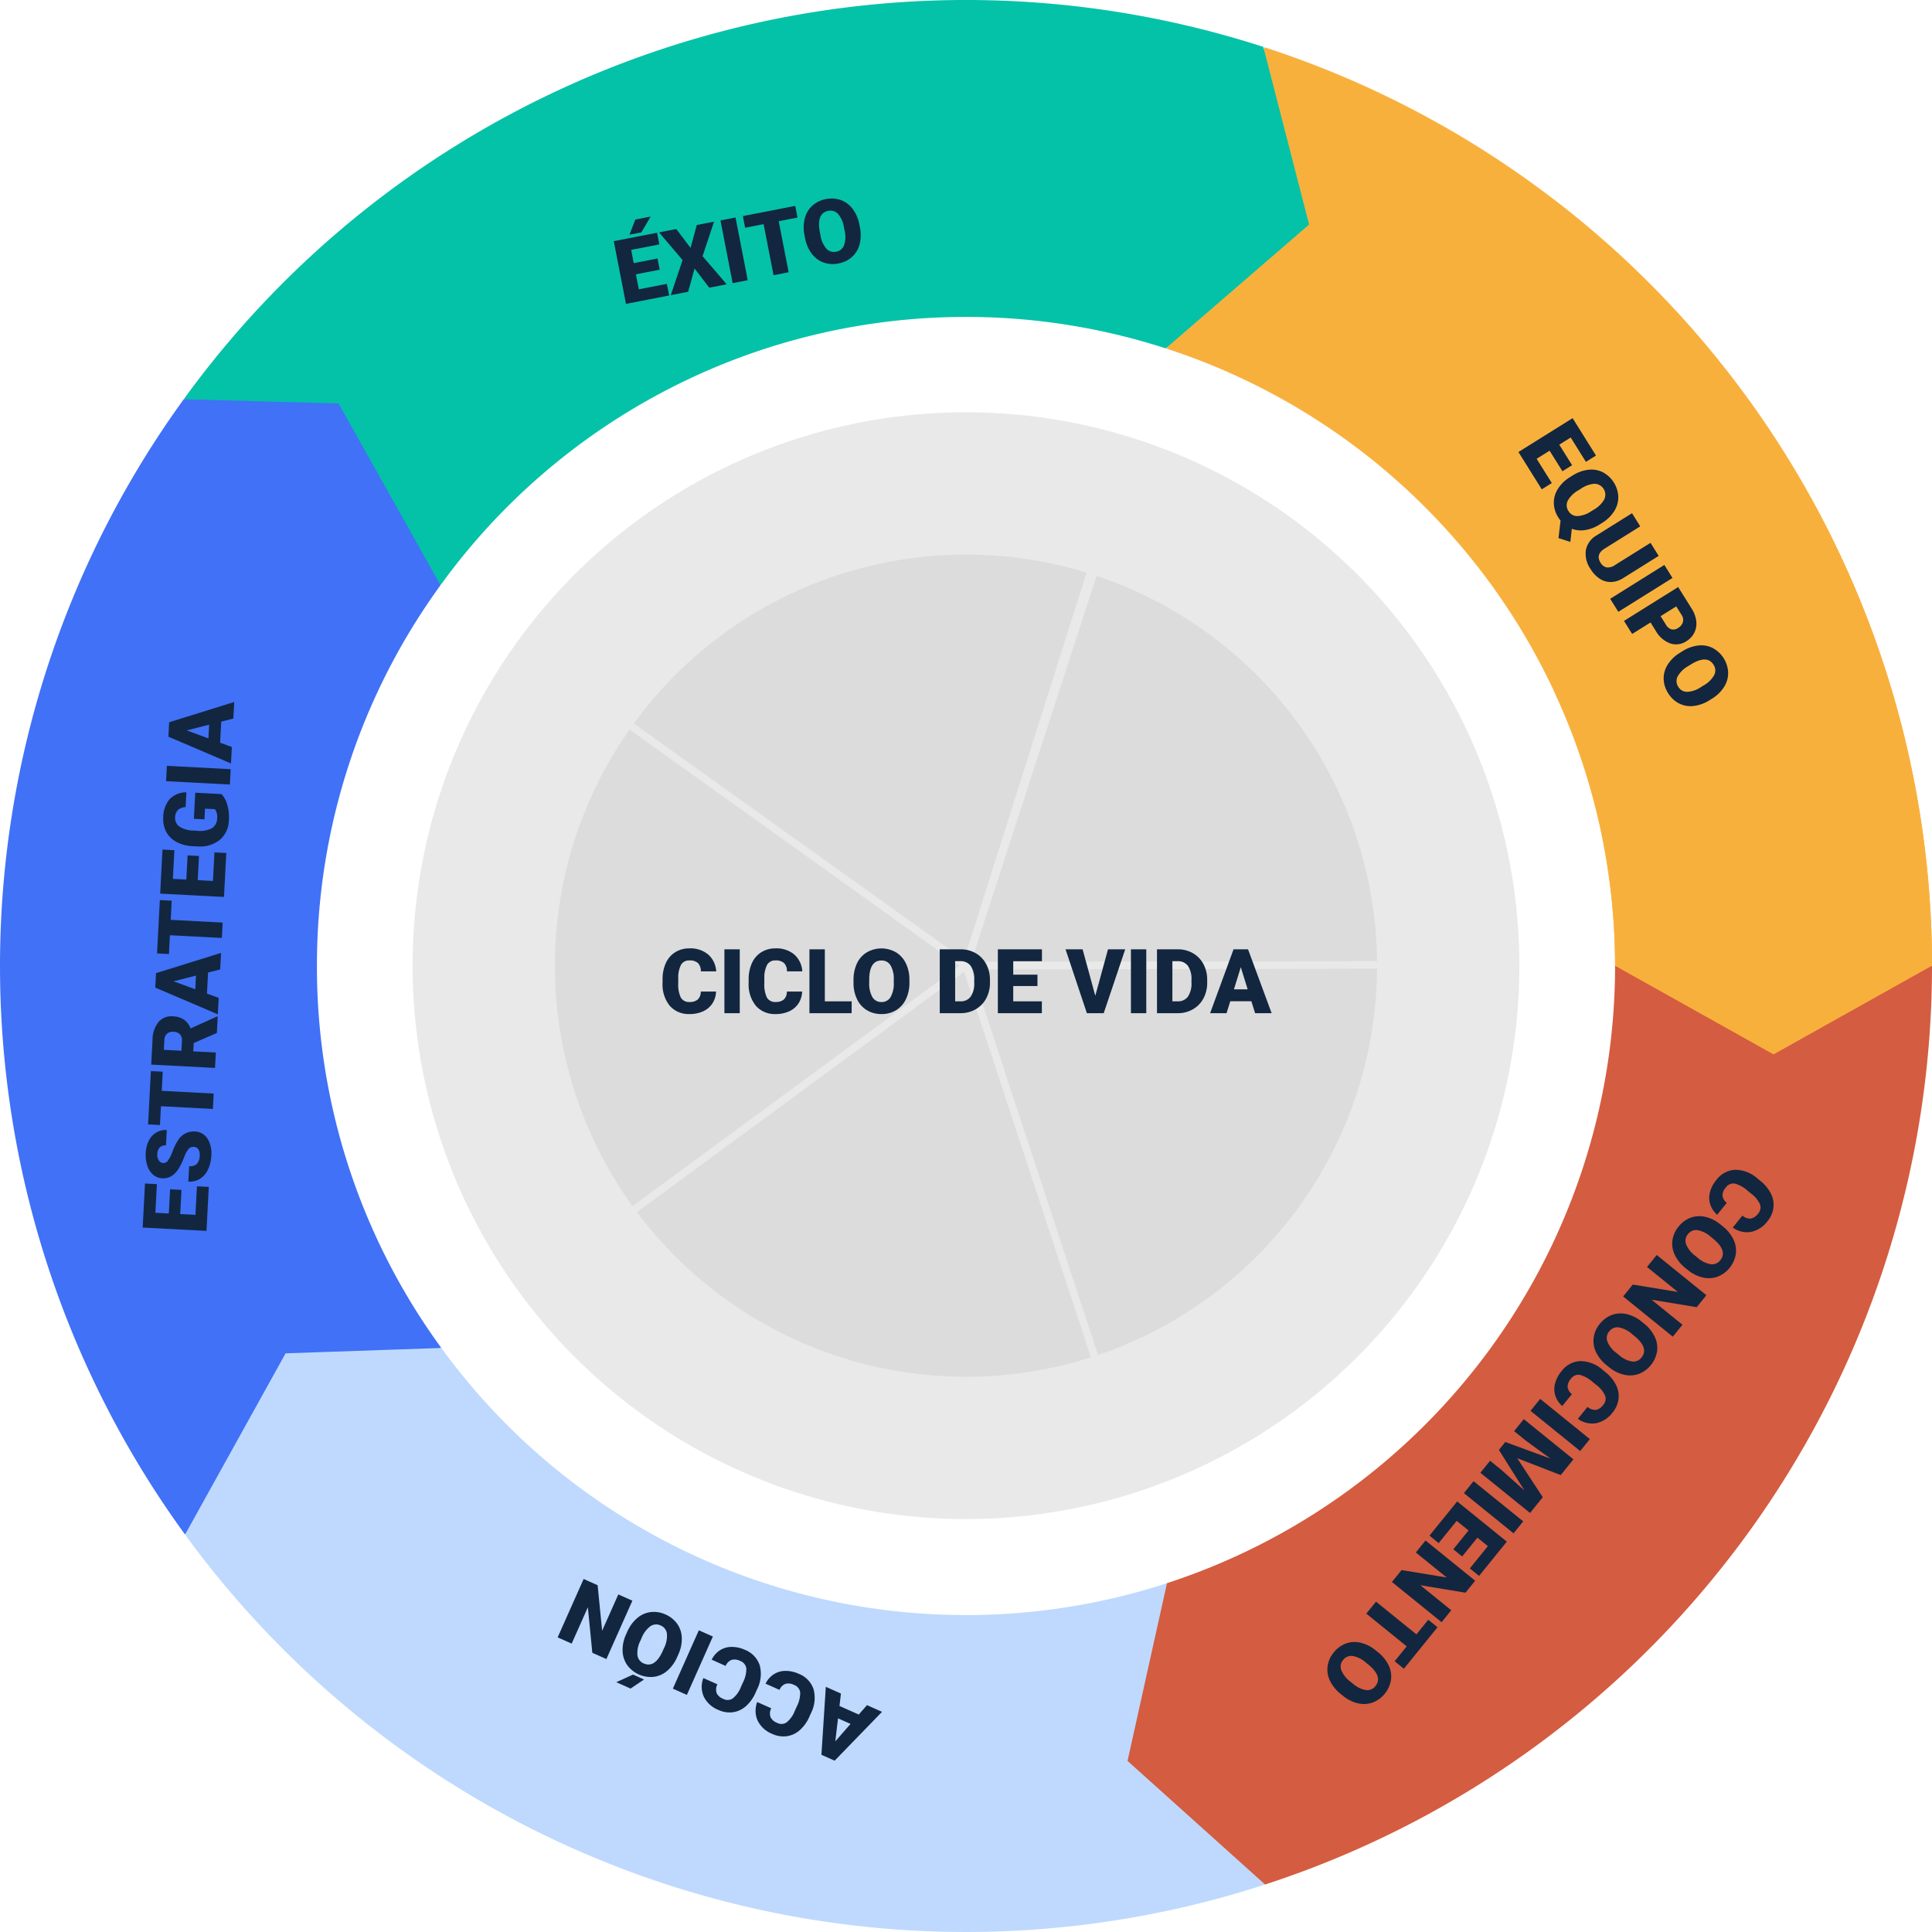 <svg xmlns="http://www.w3.org/2000/svg" width="516" height="515.994" viewBox="0 0 516 515.994">
  <g id="Grupo_165050" data-name="Grupo 165050" transform="translate(0 -0.001)">
    <g id="Grupo_165049" data-name="Grupo 165049" transform="translate(0 0.001)">
      <g id="Grupo_165051" data-name="Grupo 165051" transform="translate(0 0)">
        <path id="Trazado_146578" data-name="Trazado 146578" d="M253.774,250.746,296.1,274.41l42.325-23.692A258,258,0,0,0,160.149,5.429l-26.155,80.5a173.4,173.4,0,0,1,119.78,164.82" transform="translate(177.579 7.194)" fill="#f8b03d"/>
        <path id="Trazado_146579" data-name="Trazado 146579" d="M21.267,176.279h0l-.026-.035.023.035" transform="translate(28.154 233.571)" fill="#f8b03d"/>
        <path id="Trazado_146580" data-name="Trazado 146580" d="M145.276,216.474l.042-.014-.042.012Z" transform="translate(192.531 286.869)" fill="#f8b03d"/>
        <path id="Trazado_146581" data-name="Trazado 146581" d="M145.333,216.456v0l-.04.014.04-.012" transform="translate(192.554 286.861)" fill="#f8b03d"/>
        <path id="Trazado_146582" data-name="Trazado 146582" d="M21.14,45.824l-.023.035.026-.035Z" transform="translate(27.986 60.729)" fill="#f8b03d"/>
        <path id="Trazado_146583" data-name="Trazado 146583" d="M21.1,45.872h0l.023-.033-.026.033" transform="translate(27.97 60.749)" fill="#f8b03d"/>
        <path id="Trazado_146584" data-name="Trazado 146584" d="M21.233,176.23l.026.035-.023-.035Z" transform="translate(28.14 233.553)" fill="#f8b03d"/>
        <path id="Trazado_146585" data-name="Trazado 146585" d="M134.016,181.863,160.2,262.35l.042-.012.04-.014-26.208-80.48-.053.019" transform="translate(177.608 240.993)" fill="#f8b03d"/>
        <path id="Trazado_146586" data-name="Trazado 146586" d="M221.91,110.917h0l0,.042v-.042" transform="translate(294.09 146.995)" fill="#f8b03d"/>
        <path id="Trazado_146587" data-name="Trazado 146587" d="M221.909,110.936v0" transform="translate(294.091 147.02)" fill="#f8b03d"/>
        <path id="Trazado_146588" data-name="Trazado 146588" d="M230,84.644a173.089,173.089,0,0,1,53.356,8.406l38.279-33.077L309.407,12.521A258,258,0,0,0,21.128,106.555l68.552,49.7A173.073,173.073,0,0,1,230,84.644" transform="translate(28.001 0)" fill="#04c2a8"/>
        <path id="Trazado_146589" data-name="Trazado 146589" d="M89.706,95.527l-68.551-49.7-.026.035-.023.035,68.568,49.68.033-.047" transform="translate(27.971 60.729)" fill="#f8b03d"/>
        <path id="Trazado_146590" data-name="Trazado 146590" d="M84.647,197.227a172.53,172.53,0,0,1,33-101.694L90.418,46.982,49.077,45.854a257.987,257.987,0,0,0,.3,303.158L117.843,299.2a172.526,172.526,0,0,1-33.2-101.973" transform="translate(0 60.769)" fill="#4071f7"/>
        <path id="Trazado_146591" data-name="Trazado 146591" d="M89.7,154.807,21.234,204.621l.026.035.023.033,68.452-49.835-.033-.046" transform="translate(28.141 205.161)" fill="#f8b03d"/>
        <path id="Trazado_146592" data-name="Trazado 146592" d="M229.832,226.163A173.079,173.079,0,0,1,89.707,154.826l-41.6,1.437-26.852,48.4a257.987,257.987,0,0,0,288.383,93.492l-26.18-80.487a173.088,173.088,0,0,1-53.626,8.5" transform="translate(28.169 205.187)" fill="#bed9fd"/>
        <path id="Trazado_146593" data-name="Trazado 146593" d="M140.045,275.793l-10.536,47.466,36.744,33.014A258,258,0,0,0,344.365,110.954H259.72A173.4,173.4,0,0,1,140.045,275.793" transform="translate(171.635 147.044)" fill="#d45c40"/>
        <path id="Trazado_146594" data-name="Trazado 146594" d="M230.221,75.974A257.968,257.968,0,0,0,178.458,22.92V153.989a172.569,172.569,0,0,1,16.389,73.576l42.322,23.664,42.325-23.692A258.049,258.049,0,0,0,230.221,75.974" transform="translate(236.506 30.375)" fill="#f8b03d"/>
        <path id="Trazado_146595" data-name="Trazado 146595" d="M342.986,195.153a147.8,147.8,0,1,1-147.8-147.8,147.8,147.8,0,0,1,147.8,147.8" transform="translate(62.81 62.759)" fill="#e9e9e9"/>
        <path id="Trazado_146596" data-name="Trazado 146596" d="M110.955,170.975,145.195,65.6a110.794,110.794,0,0,1,76.557,105.375Z" transform="translate(147.046 86.937)" fill="#ccc" opacity="0.46"/>
        <path id="Trazado_146597" data-name="Trazado 146597" d="M110.955,170.975,145.195,65.6a110.794,110.794,0,0,1,76.557,105.375Z" transform="translate(147.046 86.937)" fill="none" stroke="#e9e9e9" stroke-miterlimit="10" stroke-width="2"/>
        <path id="Trazado_146598" data-name="Trazado 146598" d="M110.955,111.034l110.8-.2a110.8,110.8,0,0,1-76.364,105.516Z" transform="translate(147.046 146.878)" fill="#ccc" opacity="0.46"/>
        <path id="Trazado_146599" data-name="Trazado 146599" d="M110.955,111.034l110.8-.2a110.8,110.8,0,0,1-76.364,105.516Z" transform="translate(147.046 146.878)" fill="none" stroke="#e9e9e9" stroke-miterlimit="10" stroke-width="2"/>
        <path id="Trazado_146600" data-name="Trazado 146600" d="M161.905,110.917l34.628,105.249A110.793,110.793,0,0,1,72.51,176.374Z" transform="translate(96.096 146.995)" fill="#ccc" opacity="0.46"/>
        <path id="Trazado_146601" data-name="Trazado 146601" d="M161.905,110.917l34.628,105.249A110.793,110.793,0,0,1,72.51,176.374Z" transform="translate(96.096 146.995)" fill="none" stroke="#e9e9e9" stroke-miterlimit="10" stroke-width="2"/>
        <path id="Trazado_146602" data-name="Trazado 146602" d="M174.1,147.75,84.83,213.372a110.793,110.793,0,0,1-.723-130.248Z" transform="translate(83.897 110.162)" fill="#ccc" opacity="0.46"/>
        <path id="Trazado_146603" data-name="Trazado 146603" d="M174.1,147.75,84.83,213.372a110.793,110.793,0,0,1-.723-130.248Z" transform="translate(83.897 110.162)" fill="none" stroke="#e9e9e9" stroke-miterlimit="10" stroke-width="2"/>
        <path id="Trazado_146604" data-name="Trazado 146604" d="M162.317,174.065,72.2,109.606A110.8,110.8,0,0,1,195.774,68.439Z" transform="translate(95.684 83.847)" fill="#ccc" opacity="0.46"/>
        <path id="Trazado_146605" data-name="Trazado 146605" d="M162.317,174.065,72.2,109.606A110.8,110.8,0,0,1,195.774,68.439Z" transform="translate(95.684 83.847)" fill="none" stroke="#e9e9e9" stroke-miterlimit="10" stroke-width="2"/>
      </g>
    </g>
    <path id="Trazado_255641" data-name="Trazado 255641" d="M63.518,17.758H57.049v4.078h7.641V25H52.936V7.938H64.713v3.176H57.049v3.6h6.469Zm17.32-.937a10.083,10.083,0,0,1-.785,4.131,7.18,7.18,0,0,1-2.168,2.83l2.754,2.18L78.1,28.117l-3.668-2.953a7.624,7.624,0,0,1-1.031.07,7.4,7.4,0,0,1-3.867-1.008A6.854,6.854,0,0,1,66.9,21.344a9.791,9.791,0,0,1-.979-4.312v-.9a10.1,10.1,0,0,1,.92-4.43,6.856,6.856,0,0,1,2.625-2.953,7.805,7.805,0,0,1,7.775-.012,6.948,6.948,0,0,1,2.643,2.936,9.816,9.816,0,0,1,.955,4.365Zm-4.184-.715a7.175,7.175,0,0,0-.85-3.861,2.929,2.929,0,0,0-4.881-.018,7.268,7.268,0,0,0-.832,3.809v.785a7.374,7.374,0,0,0,.832,3.861A2.724,2.724,0,0,0,73.4,22.023,2.685,2.685,0,0,0,75.8,20.7a7.219,7.219,0,0,0,.85-3.809ZM96.318,7.938V19.105a6.419,6.419,0,0,1-.809,3.287,5.238,5.238,0,0,1-2.32,2.115,8.174,8.174,0,0,1-3.574.727,7.062,7.062,0,0,1-4.91-1.617,5.768,5.768,0,0,1-1.828-4.43V7.938h4.137V19.27q.07,2.8,2.6,2.8a2.518,2.518,0,0,0,1.934-.7,3.286,3.286,0,0,0,.656-2.285V7.938ZM103.268,25h-4.1V7.938h4.1Zm6.973-5.789V25h-4.113V7.938h6.809a7.93,7.93,0,0,1,3.463.721,5.431,5.431,0,0,1,2.332,2.051,5.6,5.6,0,0,1,.826,3.018,4.937,4.937,0,0,1-1.787,3.99,7.415,7.415,0,0,1-4.9,1.494Zm0-3.176h2.7a2.542,2.542,0,0,0,1.822-.6,2.221,2.221,0,0,0,.627-1.687,2.745,2.745,0,0,0-.645-1.91,2.282,2.282,0,0,0-1.758-.727H110.24Zm25.957.785a10.062,10.062,0,0,1-.926,4.418,6.842,6.842,0,0,1-2.631,2.959,7.326,7.326,0,0,1-3.885,1.037,7.429,7.429,0,0,1-3.867-1,6.831,6.831,0,0,1-2.631-2.865,9.772,9.772,0,0,1-.99-4.277v-.961a10.106,10.106,0,0,1,.92-4.424,6.825,6.825,0,0,1,2.637-2.959,7.805,7.805,0,0,1,7.775-.012,6.948,6.948,0,0,1,2.643,2.936,9.816,9.816,0,0,1,.955,4.365Zm-4.184-.715a7.175,7.175,0,0,0-.85-3.861,2.725,2.725,0,0,0-2.432-1.318q-3.094,0-3.27,4.641l-.012,1.254a7.379,7.379,0,0,0,.832,3.855,2.721,2.721,0,0,0,2.473,1.348,2.688,2.688,0,0,0,2.4-1.324,7.178,7.178,0,0,0,.855-3.809Z" transform="matrix(0.53, 0.848, -0.848, 0.53, 398.69, 62.585)" fill="#12263f"/>
    <path id="Trazado_255643" data-name="Trazado 255643" d="M20.1,19.223a6.231,6.231,0,0,1-.961,3.146,5.8,5.8,0,0,1-2.467,2.115,8.4,8.4,0,0,1-3.627.75,6.7,6.7,0,0,1-5.3-2.191,9.048,9.048,0,0,1-1.934-6.187v-.844a10.328,10.328,0,0,1,.873-4.389A6.615,6.615,0,0,1,9.2,8.717,7.013,7.013,0,0,1,13,7.691,7.354,7.354,0,0,1,17.99,9.326a6.459,6.459,0,0,1,2.145,4.506h-4.1a3.056,3.056,0,0,0-.785-2.238,3.229,3.229,0,0,0-2.25-.68,2.457,2.457,0,0,0-2.25,1.148A7.381,7.381,0,0,0,10,15.73v1.207a8.167,8.167,0,0,0,.686,3.9,2.509,2.509,0,0,0,2.361,1.172,3.159,3.159,0,0,0,2.168-.668,2.835,2.835,0,0,0,.8-2.121Zm16.395-2.4a10.062,10.062,0,0,1-.926,4.418A6.842,6.842,0,0,1,32.938,24.2a7.326,7.326,0,0,1-3.885,1.037,7.429,7.429,0,0,1-3.867-1,6.831,6.831,0,0,1-2.631-2.865,9.772,9.772,0,0,1-.99-4.277v-.961a10.106,10.106,0,0,1,.92-4.424,6.825,6.825,0,0,1,2.637-2.959A7.805,7.805,0,0,1,32.9,8.734a6.948,6.948,0,0,1,2.643,2.936,9.816,9.816,0,0,1,.955,4.365Zm-4.184-.715a7.175,7.175,0,0,0-.85-3.861,2.725,2.725,0,0,0-2.432-1.318q-3.094,0-3.27,4.641l-.012,1.254a7.379,7.379,0,0,0,.832,3.855,2.721,2.721,0,0,0,2.473,1.348,2.688,2.688,0,0,0,2.4-1.324,7.178,7.178,0,0,0,.855-3.809ZM52.865,25h-4.09L42.729,14.383V25H38.615V7.938h4.113l6.035,10.617V7.938h4.1Zm17.051-8.18a10.062,10.062,0,0,1-.926,4.418A6.842,6.842,0,0,1,66.359,24.2a7.326,7.326,0,0,1-3.885,1.037,7.429,7.429,0,0,1-3.867-1,6.831,6.831,0,0,1-2.631-2.865,9.772,9.772,0,0,1-.99-4.277v-.961a10.106,10.106,0,0,1,.92-4.424,6.825,6.825,0,0,1,2.637-2.959,7.805,7.805,0,0,1,7.775-.012,6.948,6.948,0,0,1,2.643,2.936,9.816,9.816,0,0,1,.955,4.365Zm-4.184-.715a7.175,7.175,0,0,0-.85-3.861,2.725,2.725,0,0,0-2.432-1.318q-3.094,0-3.27,4.641L59.17,16.82A7.379,7.379,0,0,0,60,20.676a2.721,2.721,0,0,0,2.473,1.348,2.688,2.688,0,0,0,2.4-1.324,7.178,7.178,0,0,0,.855-3.809Zm20.109,3.117a6.231,6.231,0,0,1-.961,3.146,5.8,5.8,0,0,1-2.467,2.115,8.4,8.4,0,0,1-3.627.75,6.7,6.7,0,0,1-5.3-2.191,9.048,9.048,0,0,1-1.934-6.187v-.844a10.328,10.328,0,0,1,.873-4.389,6.615,6.615,0,0,1,2.514-2.906,7.013,7.013,0,0,1,3.8-1.025,7.354,7.354,0,0,1,4.992,1.635,6.459,6.459,0,0,1,2.145,4.506h-4.1a3.056,3.056,0,0,0-.785-2.238,3.229,3.229,0,0,0-2.25-.68,2.457,2.457,0,0,0-2.25,1.148,7.381,7.381,0,0,0-.75,3.668v1.207a8.167,8.167,0,0,0,.686,3.9,2.509,2.509,0,0,0,2.361,1.172,3.159,3.159,0,0,0,2.168-.668,2.835,2.835,0,0,0,.8-2.121ZM92.17,25h-4.1V7.938h4.1Zm8.262-17.062,3.809,11.871,3.8-11.871h5.414V25h-4.125V21.016l.4-8.156L105.6,25h-2.719L98.744,12.848l.4,8.168V25H95.029V7.938ZM120.447,25h-4.1V7.938h4.1Zm13.441-7.242H127.42v4.078h7.641V25H123.307V7.938h11.777v3.176H127.42v3.6h6.469ZM150.986,25H146.9L140.85,14.383V25h-4.113V7.938h4.113l6.035,10.617V7.938h4.1Zm16-13.887h-5.121V25h-4.113V11.113h-5.027V7.938h14.262Zm15.855,5.707a10.062,10.062,0,0,1-.926,4.418,6.842,6.842,0,0,1-2.631,2.959,7.326,7.326,0,0,1-3.885,1.037,7.429,7.429,0,0,1-3.867-1,6.831,6.831,0,0,1-2.631-2.865,9.772,9.772,0,0,1-.99-4.277v-.961a10.106,10.106,0,0,1,.92-4.424,6.825,6.825,0,0,1,2.637-2.959,7.805,7.805,0,0,1,7.775-.012,6.948,6.948,0,0,1,2.643,2.936,9.816,9.816,0,0,1,.955,4.365Zm-4.184-.715a7.175,7.175,0,0,0-.85-3.861,2.725,2.725,0,0,0-2.432-1.318q-3.094,0-3.27,4.641l-.012,1.254a7.379,7.379,0,0,0,.832,3.855,2.721,2.721,0,0,0,2.473,1.348,2.688,2.688,0,0,0,2.4-1.324,7.178,7.178,0,0,0,.855-3.809Z" transform="translate(486.21 320.911) rotate(129)" fill="#12263f"/>
    <path id="Trazado_255642" data-name="Trazado 255642" d="M61.063,21.813H55.426L54.441,25H50.047L56.3,7.938h3.867L66.477,25H62.059ZM56.41,18.637h3.668l-1.84-5.918Zm25.113.586a6.231,6.231,0,0,1-.961,3.146A5.8,5.8,0,0,1,78.1,24.484a8.4,8.4,0,0,1-3.627.75,6.7,6.7,0,0,1-5.3-2.191,9.048,9.048,0,0,1-1.934-6.187v-.844a10.328,10.328,0,0,1,.873-4.389,6.615,6.615,0,0,1,2.514-2.906,7.013,7.013,0,0,1,3.8-1.025,7.354,7.354,0,0,1,4.992,1.635,6.459,6.459,0,0,1,2.145,4.506h-4.1a3.056,3.056,0,0,0-.785-2.238,3.229,3.229,0,0,0-2.25-.68,2.457,2.457,0,0,0-2.25,1.148,7.381,7.381,0,0,0-.75,3.668v1.207a8.167,8.167,0,0,0,.686,3.9,2.509,2.509,0,0,0,2.361,1.172,3.159,3.159,0,0,0,2.168-.668,2.835,2.835,0,0,0,.8-2.121Zm15.75,0a6.231,6.231,0,0,1-.961,3.146,5.8,5.8,0,0,1-2.467,2.115,8.4,8.4,0,0,1-3.627.75,6.7,6.7,0,0,1-5.3-2.191,9.048,9.048,0,0,1-1.934-6.187v-.844a10.328,10.328,0,0,1,.873-4.389,6.615,6.615,0,0,1,2.514-2.906,7.013,7.013,0,0,1,3.8-1.025,7.354,7.354,0,0,1,4.992,1.635,6.459,6.459,0,0,1,2.145,4.506h-4.1a3.056,3.056,0,0,0-.785-2.238,3.229,3.229,0,0,0-2.25-.68,2.457,2.457,0,0,0-2.25,1.148,7.381,7.381,0,0,0-.75,3.668v1.207a8.167,8.167,0,0,0,.686,3.9,2.509,2.509,0,0,0,2.361,1.172,3.159,3.159,0,0,0,2.168-.668,2.835,2.835,0,0,0,.8-2.121ZM103.6,25H99.5V7.938h4.1Zm17.309-8.18a10.062,10.062,0,0,1-.926,4.418,6.842,6.842,0,0,1-2.631,2.959,7.326,7.326,0,0,1-3.885,1.037,7.429,7.429,0,0,1-3.867-1,6.831,6.831,0,0,1-2.631-2.865,9.772,9.772,0,0,1-.99-4.277v-.961a10.106,10.106,0,0,1,.92-4.424,6.825,6.825,0,0,1,2.637-2.959,7.805,7.805,0,0,1,7.775-.012,6.948,6.948,0,0,1,2.643,2.936,9.816,9.816,0,0,1,.955,4.365Zm-4.184-.715a7.175,7.175,0,0,0-.85-3.861,2.725,2.725,0,0,0-2.432-1.318q-3.094,0-3.27,4.641l-.012,1.254A7.379,7.379,0,0,0,111,20.676a2.721,2.721,0,0,0,2.473,1.348,2.688,2.688,0,0,0,2.4-1.324,7.178,7.178,0,0,0,.855-3.809Zm-2.8-12.738H118.1l-3.258,3.68-3.223-.006ZM137.281,25h-4.09l-6.047-10.617V25h-4.113V7.938h4.113l6.035,10.617V7.938h4.1Z" transform="translate(271.122 500.395) rotate(-156)" fill="#12263f"/>
    <path id="Trazado_255638" data-name="Trazado 255638" d="M34.865,17.758H28.4v4.078h7.641V25H24.283V7.938H36.061v3.176H28.4v3.6h6.469Zm11.648,2.707a1.69,1.69,0,0,0-.639-1.406,7.938,7.938,0,0,0-2.244-1.043,21.53,21.53,0,0,1-2.625-1.043q-3.316-1.629-3.316-4.477a4.014,4.014,0,0,1,.826-2.5,5.344,5.344,0,0,1,2.338-1.687,9.1,9.1,0,0,1,3.4-.6,7.958,7.958,0,0,1,3.3.656,5.223,5.223,0,0,1,2.268,1.869A4.881,4.881,0,0,1,50.627,13h-4.1a2.063,2.063,0,0,0-.639-1.617,2.489,2.489,0,0,0-1.729-.574,2.807,2.807,0,0,0-1.74.486,1.432,1.432,0,0,0,.064,2.426,8.867,8.867,0,0,0,2.473,1.1,15.147,15.147,0,0,1,2.906,1.225,4.884,4.884,0,0,1,2.766,4.395,4.166,4.166,0,0,1-1.687,3.516,7.506,7.506,0,0,1-4.629,1.277,9.184,9.184,0,0,1-3.756-.744,5.663,5.663,0,0,1-2.531-2.039,5.313,5.313,0,0,1-.85-2.982H41.3a2.617,2.617,0,0,0,.709,2.021,3.351,3.351,0,0,0,2.3.65,2.647,2.647,0,0,0,1.611-.439A1.45,1.45,0,0,0,46.514,20.465Zm19.617-9.352H61.01V25H56.9V11.113H51.869V7.938H66.131Zm8.074,7.852H71.979V25H67.865V7.938H74.58a7.5,7.5,0,0,1,4.746,1.346,4.561,4.561,0,0,1,1.711,3.8,5.54,5.54,0,0,1-.721,2.95,5.115,5.115,0,0,1-2.256,1.9l3.563,6.889V25H77.217ZM71.979,15.8h2.6a2.335,2.335,0,0,0,1.764-.617,2.384,2.384,0,0,0,.592-1.721,2.412,2.412,0,0,0-.6-1.733A2.313,2.313,0,0,0,74.58,11.1h-2.6Zm21.234,6.012H87.576L86.592,25H82.2L88.455,7.938h3.867L98.627,25H94.209Zm-4.652-3.176h3.668l-1.84-5.918Zm23.3-7.523h-5.121V25h-4.113V11.113H97.6V7.938h14.262Zm12.316,6.645h-6.469v4.078h7.641V25H113.592V7.938h11.777v3.176h-7.664v3.6h6.469Zm16.816,5.133a6.614,6.614,0,0,1-2.777,1.7,11.979,11.979,0,0,1-4.008.645,7.146,7.146,0,0,1-5.355-2.051,8.3,8.3,0,0,1-2.145-5.707L126.693,16a10.182,10.182,0,0,1,.891-4.4,6.613,6.613,0,0,1,2.549-2.895,7.21,7.21,0,0,1,3.838-1.014,7.559,7.559,0,0,1,4.951,1.459,6.182,6.182,0,0,1,2.057,4.354h-3.961a3.235,3.235,0,0,0-.914-2.039,2.949,2.949,0,0,0-1.992-.609,2.684,2.684,0,0,0-2.391,1.313,7.008,7.008,0,0,0-.855,3.75v1.031a6.86,6.86,0,0,0,.873,3.838,3.088,3.088,0,0,0,2.748,1.283,3.456,3.456,0,0,0,2.391-.715V18.707h-2.859V15.883h6.973ZM147.764,25h-4.1V7.938h4.1Zm12.551-3.187h-5.637L153.693,25H149.3l6.258-17.062h3.867L165.729,25h-4.418Zm-4.652-3.176h3.668l-1.84-5.918Z" transform="translate(28.911 351.689) rotate(-87)" fill="#12263f"/>
    <path id="Trazado_255639" data-name="Trazado 255639" d="M72.529,17.758H66.061v4.078H73.7V25H61.947V7.938H73.725v3.176H66.061v3.6h6.469ZM68.7,3.367h4.172l-3.258,3.68-3.223-.006ZM81.74,13.609l2.789-5.672h4.7L84.459,16.4l4.9,8.6H84.611L81.74,19.223,78.869,25H74.135l4.887-8.6L74.264,7.938h4.688ZM95.076,25h-4.1V7.938h4.1ZM111.33,11.113h-5.121V25H102.1V11.113H97.068V7.938H111.33Zm15.855,5.707a10.062,10.062,0,0,1-.926,4.418,6.842,6.842,0,0,1-2.631,2.959,7.326,7.326,0,0,1-3.885,1.037,7.429,7.429,0,0,1-3.867-1,6.831,6.831,0,0,1-2.631-2.865,9.772,9.772,0,0,1-.99-4.277v-.961a10.106,10.106,0,0,1,.92-4.424,6.825,6.825,0,0,1,2.637-2.959,7.805,7.805,0,0,1,7.775-.012,6.948,6.948,0,0,1,2.643,2.936,9.816,9.816,0,0,1,.955,4.365ZM123,16.105a7.175,7.175,0,0,0-.85-3.861,2.725,2.725,0,0,0-2.432-1.318q-3.094,0-3.27,4.641l-.012,1.254a7.379,7.379,0,0,0,.832,3.855,2.721,2.721,0,0,0,2.473,1.348,2.688,2.688,0,0,0,2.4-1.324A7.178,7.178,0,0,0,123,16.891Z" transform="translate(101.603 68.442) rotate(-11)" fill="#12263f"/>
    <path id="Trazado_255640" data-name="Trazado 255640" d="M27.717,19.223a6.231,6.231,0,0,1-.961,3.146,5.8,5.8,0,0,1-2.467,2.115,8.4,8.4,0,0,1-3.627.75,6.7,6.7,0,0,1-5.3-2.191,9.048,9.048,0,0,1-1.934-6.187v-.844a10.328,10.328,0,0,1,.873-4.389,6.615,6.615,0,0,1,2.514-2.906,7.013,7.013,0,0,1,3.8-1.025,7.354,7.354,0,0,1,4.992,1.635,6.459,6.459,0,0,1,2.145,4.506h-4.1a3.056,3.056,0,0,0-.785-2.238,3.229,3.229,0,0,0-2.25-.68,2.457,2.457,0,0,0-2.25,1.148,7.381,7.381,0,0,0-.75,3.668v1.207a8.167,8.167,0,0,0,.686,3.9,2.509,2.509,0,0,0,2.361,1.172,3.159,3.159,0,0,0,2.168-.668,2.835,2.835,0,0,0,.8-2.121ZM34.045,25h-4.1V7.938h4.1Zm16.664-5.777a6.231,6.231,0,0,1-.961,3.146,5.8,5.8,0,0,1-2.467,2.115,8.4,8.4,0,0,1-3.627.75,6.7,6.7,0,0,1-5.3-2.191,9.048,9.048,0,0,1-1.934-6.187v-.844a10.328,10.328,0,0,1,.873-4.389,6.615,6.615,0,0,1,2.514-2.906,7.013,7.013,0,0,1,3.8-1.025A7.354,7.354,0,0,1,48.6,9.326a6.459,6.459,0,0,1,2.145,4.506h-4.1a3.056,3.056,0,0,0-.785-2.238,3.229,3.229,0,0,0-2.25-.68,2.457,2.457,0,0,0-2.25,1.148,7.381,7.381,0,0,0-.75,3.668v1.207a8.167,8.167,0,0,0,.686,3.9,2.509,2.509,0,0,0,2.361,1.172,3.159,3.159,0,0,0,2.168-.668,2.835,2.835,0,0,0,.8-2.121Zm6.059,2.613h7.16V25H52.654V7.938h4.113ZM79.361,16.82a10.062,10.062,0,0,1-.926,4.418A6.842,6.842,0,0,1,75.8,24.2a7.326,7.326,0,0,1-3.885,1.037,7.429,7.429,0,0,1-3.867-1,6.831,6.831,0,0,1-2.631-2.865,9.772,9.772,0,0,1-.99-4.277v-.961a10.106,10.106,0,0,1,.92-4.424,6.825,6.825,0,0,1,2.637-2.959,7.805,7.805,0,0,1,7.775-.012,6.948,6.948,0,0,1,2.643,2.936,9.816,9.816,0,0,1,.955,4.365Zm-4.184-.715a7.175,7.175,0,0,0-.85-3.861A2.725,2.725,0,0,0,71.9,10.926q-3.094,0-3.27,4.641l-.012,1.254a7.379,7.379,0,0,0,.832,3.855,2.721,2.721,0,0,0,2.473,1.348,2.688,2.688,0,0,0,2.4-1.324,7.178,7.178,0,0,0,.855-3.809ZM87.459,25V7.938h5.5a8.085,8.085,0,0,1,4.066,1.025,7.208,7.208,0,0,1,2.818,2.895,8.739,8.739,0,0,1,1.025,4.189v.785a8.79,8.79,0,0,1-.99,4.2,7.239,7.239,0,0,1-2.789,2.906A7.907,7.907,0,0,1,93.072,25Zm4.113-13.887V21.836H93a3.2,3.2,0,0,0,2.719-1.26,6.173,6.173,0,0,0,.949-3.744v-.738a6.123,6.123,0,0,0-.949-3.727,3.256,3.256,0,0,0-2.766-1.254Zm21.984,6.645h-6.469v4.078h7.641V25H102.975V7.938h11.777v3.176h-7.664v3.6h6.469ZM129,20.359l3.4-12.422h4.594L131.252,25h-4.5l-5.7-17.062h4.559ZM142.619,25h-4.1V7.938h4.1Zm2.859,0V7.938h5.5a8.085,8.085,0,0,1,4.066,1.025,7.208,7.208,0,0,1,2.818,2.895,8.739,8.739,0,0,1,1.025,4.189v.785a8.79,8.79,0,0,1-.99,4.2,7.239,7.239,0,0,1-2.789,2.906A7.907,7.907,0,0,1,151.092,25Zm4.113-13.887V21.836h1.43a3.2,3.2,0,0,0,2.719-1.26,6.173,6.173,0,0,0,.949-3.744v-.738a6.123,6.123,0,0,0-.949-3.727,3.256,3.256,0,0,0-2.766-1.254Zm21.094,10.7h-5.637L164.064,25H159.67l6.258-17.062h3.867L176.1,25h-4.418Zm-4.652-3.176H169.7l-1.84-5.918Z" transform="translate(163.531 245.601)" fill="#12263f"/>
  </g>
</svg>
